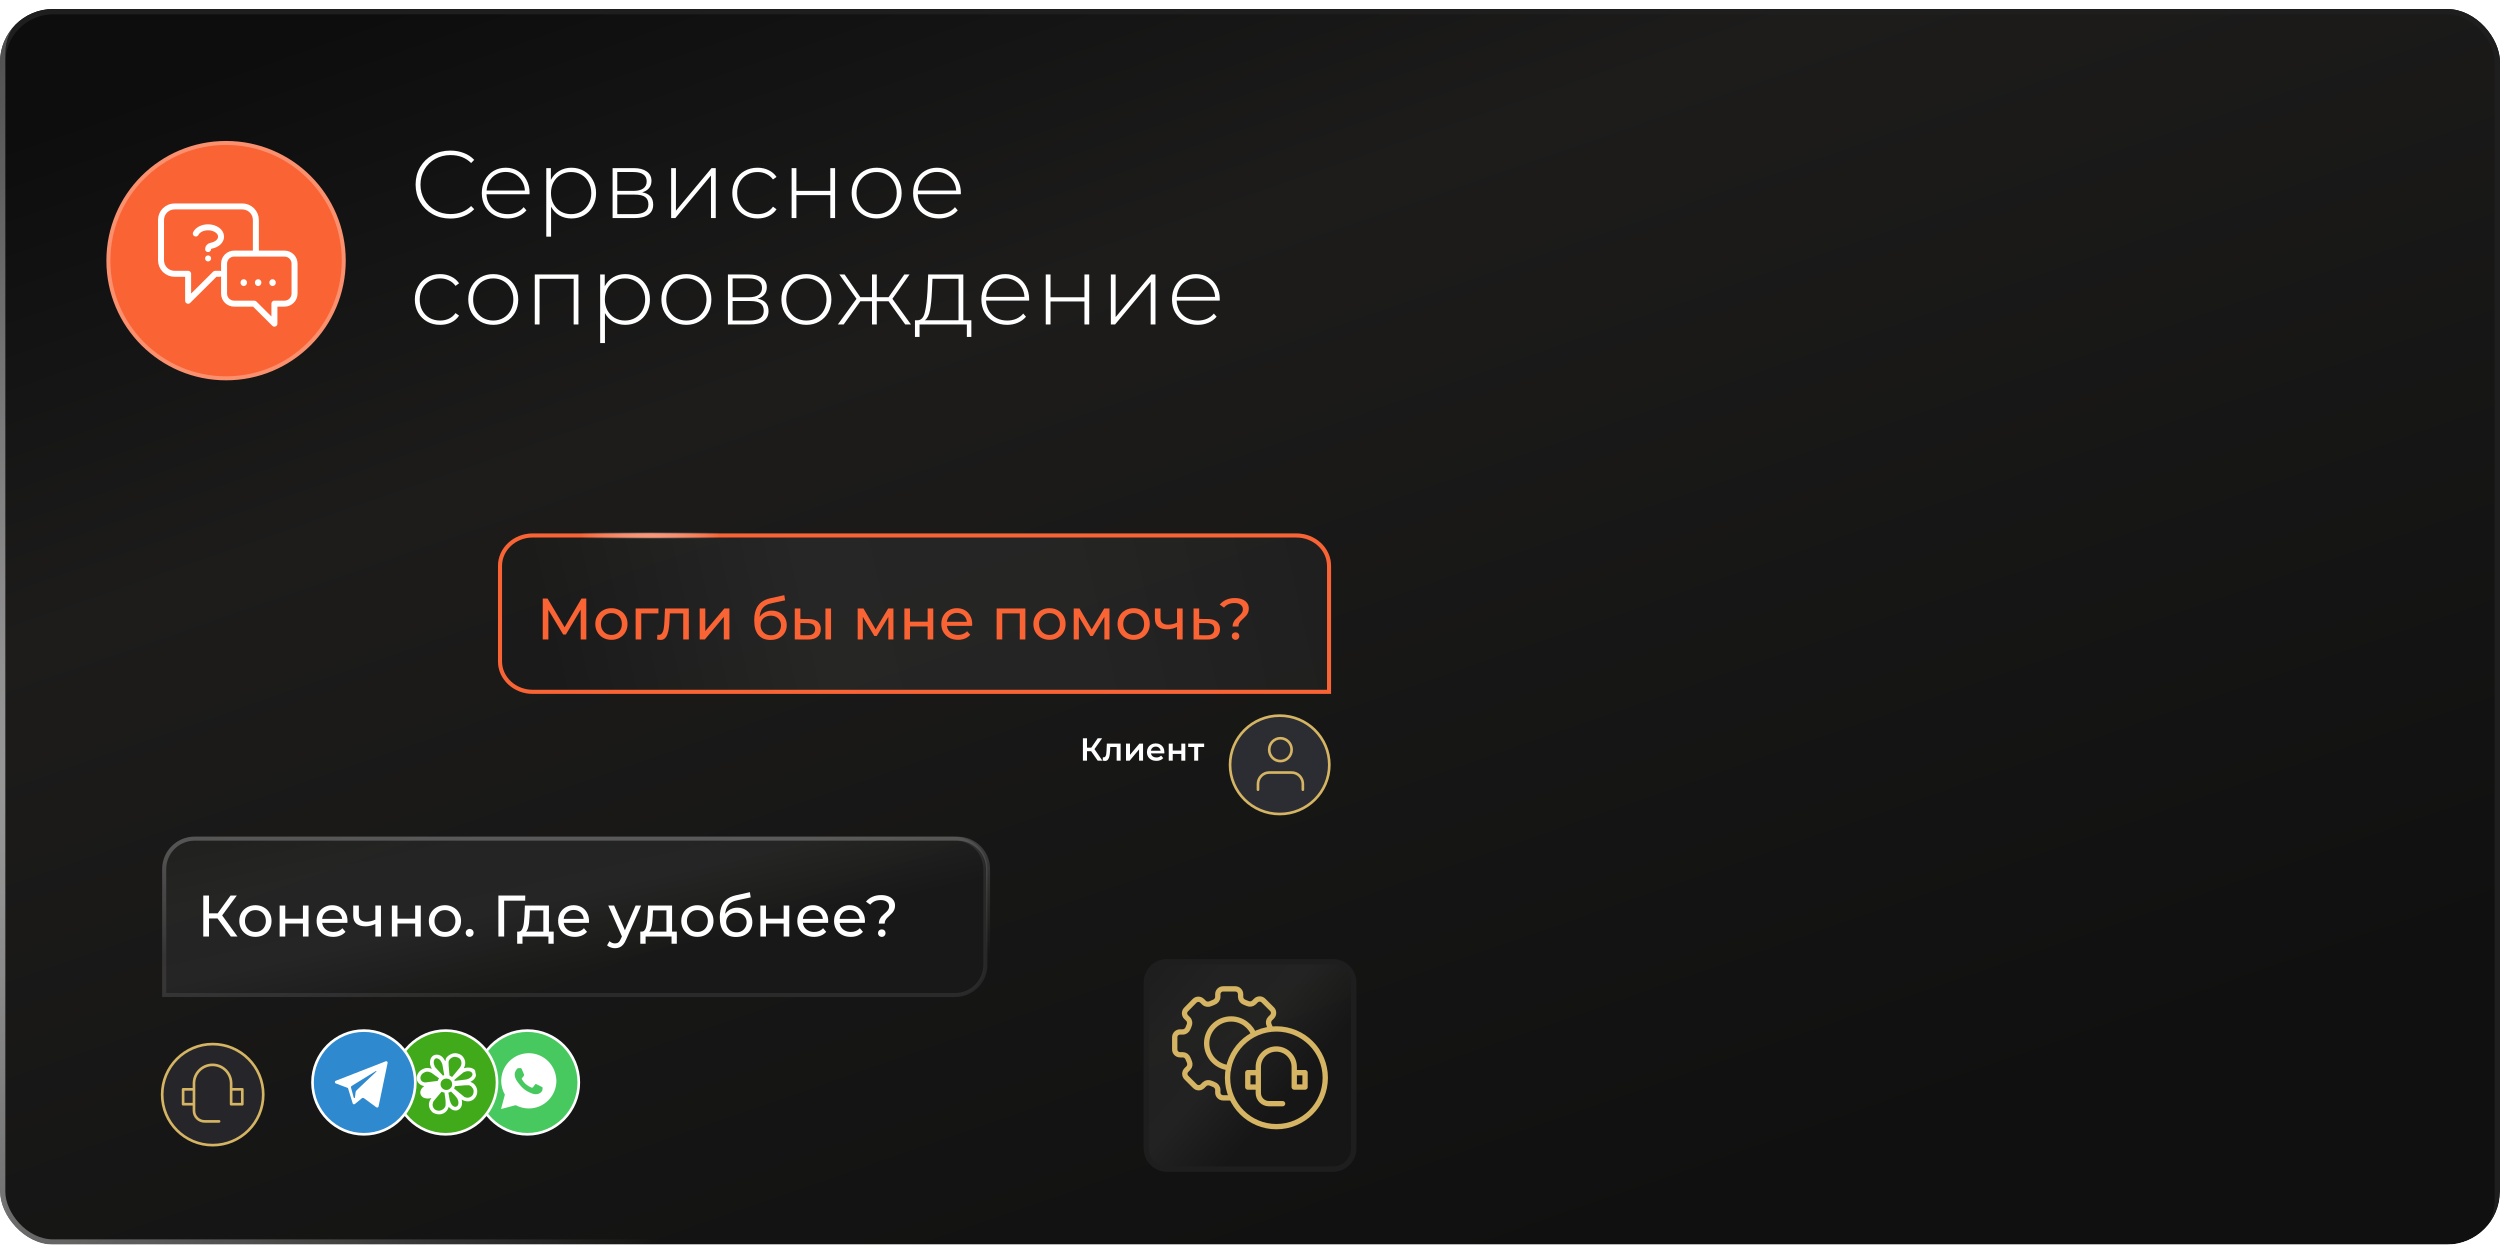 <svg width="940" height="468" viewBox="0 0 940 468" fill="none" xmlns="http://www.w3.org/2000/svg">
<g filter="url(#filter0_d_192_7292)">
<g clip-path="url(#clip0_192_7292)">
<g filter="url(#filter1_d_192_7292)">
<rect y="-1" width="940" height="468" rx="20" fill="url(#paint0_linear_192_7292)"/>
<rect x="1" width="938" height="466" rx="19" stroke="#1E1E1E" stroke-width="2"/>
</g>
<rect x="1" y="1" width="938" height="466" rx="19" stroke="url(#paint1_radial_192_7292)" stroke-opacity="0.6" stroke-width="2"/>
<path d="M169.336 82.18C166.864 82.18 164.632 81.628 162.64 80.524C160.672 79.42 159.112 77.896 157.96 75.952C156.832 74.008 156.268 71.824 156.268 69.4C156.268 66.976 156.832 64.792 157.96 62.848C159.112 60.904 160.672 59.38 162.64 58.276C164.632 57.172 166.864 56.62 169.336 56.62C171.16 56.62 172.84 56.92 174.376 57.52C175.912 58.096 177.22 58.96 178.3 60.112L177.148 61.3C175.132 59.308 172.552 58.312 169.408 58.312C167.296 58.312 165.376 58.792 163.648 59.752C161.92 60.712 160.564 62.044 159.58 63.748C158.596 65.428 158.104 67.312 158.104 69.4C158.104 71.488 158.596 73.384 159.58 75.088C160.564 76.768 161.92 78.088 163.648 79.048C165.376 80.008 167.296 80.488 169.408 80.488C172.528 80.488 175.108 79.48 177.148 77.464L178.3 78.652C177.22 79.804 175.9 80.68 174.34 81.28C172.804 81.88 171.136 82.18 169.336 82.18ZM199.088 73.036H182.924C182.972 74.5 183.344 75.808 184.04 76.96C184.736 78.088 185.672 78.964 186.848 79.588C188.048 80.212 189.392 80.524 190.88 80.524C192.104 80.524 193.232 80.308 194.264 79.876C195.32 79.42 196.196 78.76 196.892 77.896L197.936 79.084C197.12 80.068 196.088 80.824 194.84 81.352C193.616 81.88 192.284 82.144 190.844 82.144C188.972 82.144 187.304 81.736 185.84 80.92C184.376 80.104 183.224 78.976 182.384 77.536C181.568 76.096 181.16 74.452 181.16 72.604C181.16 70.78 181.544 69.148 182.312 67.708C183.104 66.244 184.184 65.104 185.552 64.288C186.92 63.472 188.456 63.064 190.16 63.064C191.864 63.064 193.388 63.472 194.732 64.288C196.1 65.08 197.168 66.196 197.936 67.636C198.728 69.076 199.124 70.708 199.124 72.532L199.088 73.036ZM190.16 64.648C188.84 64.648 187.652 64.948 186.596 65.548C185.54 66.124 184.688 66.952 184.04 68.032C183.416 69.088 183.056 70.288 182.96 71.632H197.36C197.288 70.288 196.928 69.088 196.28 68.032C195.632 66.976 194.78 66.148 193.724 65.548C192.668 64.948 191.48 64.648 190.16 64.648ZM214.834 63.064C216.586 63.064 218.17 63.472 219.586 64.288C221.002 65.104 222.106 66.232 222.898 67.672C223.714 69.112 224.122 70.756 224.122 72.604C224.122 74.452 223.714 76.108 222.898 77.572C222.106 79.012 221.002 80.14 219.586 80.956C218.17 81.748 216.586 82.144 214.834 82.144C213.178 82.144 211.678 81.76 210.334 80.992C208.99 80.2 207.946 79.108 207.202 77.716V88.984H205.402V63.208H207.13V67.636C207.874 66.196 208.918 65.08 210.262 64.288C211.63 63.472 213.154 63.064 214.834 63.064ZM214.726 80.524C216.166 80.524 217.462 80.188 218.614 79.516C219.766 78.844 220.666 77.908 221.314 76.708C221.986 75.508 222.322 74.14 222.322 72.604C222.322 71.068 221.986 69.7 221.314 68.5C220.666 67.3 219.766 66.364 218.614 65.692C217.462 65.02 216.166 64.684 214.726 64.684C213.286 64.684 211.99 65.02 210.838 65.692C209.71 66.364 208.81 67.3 208.138 68.5C207.49 69.7 207.166 71.068 207.166 72.604C207.166 74.14 207.49 75.508 208.138 76.708C208.81 77.908 209.71 78.844 210.838 79.516C211.99 80.188 213.286 80.524 214.726 80.524ZM241.459 72.316C244.219 72.796 245.599 74.344 245.599 76.96C245.599 78.592 244.999 79.84 243.799 80.704C242.623 81.568 240.847 82 238.471 82H230.335V63.208H238.255C240.343 63.208 241.975 63.628 243.151 64.468C244.351 65.284 244.951 66.46 244.951 67.996C244.951 69.1 244.639 70.024 244.015 70.768C243.415 71.488 242.563 72.004 241.459 72.316ZM232.099 71.776H238.147C239.755 71.776 240.991 71.476 241.855 70.876C242.719 70.252 243.151 69.364 243.151 68.212C243.151 67.036 242.719 66.16 241.855 65.584C241.015 64.984 239.779 64.684 238.147 64.684H232.099V71.776ZM238.435 80.524C242.011 80.524 243.799 79.312 243.799 76.888C243.799 75.616 243.391 74.68 242.575 74.08C241.759 73.48 240.475 73.18 238.723 73.18H232.099V80.524H238.435ZM252.351 63.208H254.151V79.228L267.543 63.208H269.127V82H267.327V65.98L253.935 82H252.351V63.208ZM284.847 82.144C283.023 82.144 281.391 81.736 279.951 80.92C278.511 80.104 277.383 78.976 276.567 77.536C275.751 76.072 275.343 74.428 275.343 72.604C275.343 70.756 275.751 69.112 276.567 67.672C277.383 66.208 278.511 65.08 279.951 64.288C281.391 63.472 283.023 63.064 284.847 63.064C286.359 63.064 287.727 63.364 288.951 63.964C290.199 64.54 291.207 65.392 291.975 66.52L290.643 67.492C289.971 66.556 289.131 65.86 288.123 65.404C287.139 64.924 286.047 64.684 284.847 64.684C283.383 64.684 282.063 65.02 280.887 65.692C279.735 66.34 278.823 67.264 278.151 68.464C277.503 69.664 277.179 71.044 277.179 72.604C277.179 74.164 277.503 75.544 278.151 76.744C278.823 77.944 279.735 78.88 280.887 79.552C282.063 80.2 283.383 80.524 284.847 80.524C286.047 80.524 287.139 80.296 288.123 79.84C289.131 79.36 289.971 78.652 290.643 77.716L291.975 78.688C291.207 79.816 290.199 80.68 288.951 81.28C287.727 81.856 286.359 82.144 284.847 82.144ZM297.65 63.208H299.45V71.776H312.194V63.208H313.994V82H312.194V73.36H299.45V82H297.65V63.208ZM329.615 82.144C327.839 82.144 326.231 81.736 324.791 80.92C323.375 80.104 322.259 78.976 321.443 77.536C320.627 76.072 320.219 74.428 320.219 72.604C320.219 70.78 320.627 69.148 321.443 67.708C322.259 66.244 323.375 65.104 324.791 64.288C326.231 63.472 327.839 63.064 329.615 63.064C331.391 63.064 332.987 63.472 334.403 64.288C335.843 65.104 336.971 66.244 337.787 67.708C338.603 69.148 339.011 70.78 339.011 72.604C339.011 74.428 338.603 76.072 337.787 77.536C336.971 78.976 335.843 80.104 334.403 80.92C332.987 81.736 331.391 82.144 329.615 82.144ZM329.615 80.524C331.055 80.524 332.339 80.188 333.467 79.516C334.619 78.844 335.519 77.908 336.167 76.708C336.839 75.508 337.175 74.14 337.175 72.604C337.175 71.068 336.839 69.7 336.167 68.5C335.519 67.3 334.619 66.364 333.467 65.692C332.339 65.02 331.055 64.684 329.615 64.684C328.175 64.684 326.879 65.02 325.727 65.692C324.599 66.364 323.699 67.3 323.027 68.5C322.379 69.7 322.055 71.068 322.055 72.604C322.055 74.14 322.379 75.508 323.027 76.708C323.699 77.908 324.599 78.844 325.727 79.516C326.879 80.188 328.175 80.524 329.615 80.524ZM361.253 73.036H345.089C345.137 74.5 345.509 75.808 346.205 76.96C346.901 78.088 347.837 78.964 349.013 79.588C350.213 80.212 351.557 80.524 353.045 80.524C354.269 80.524 355.397 80.308 356.429 79.876C357.485 79.42 358.361 78.76 359.057 77.896L360.101 79.084C359.285 80.068 358.253 80.824 357.005 81.352C355.781 81.88 354.449 82.144 353.009 82.144C351.137 82.144 349.469 81.736 348.005 80.92C346.541 80.104 345.389 78.976 344.549 77.536C343.733 76.096 343.325 74.452 343.325 72.604C343.325 70.78 343.709 69.148 344.477 67.708C345.269 66.244 346.349 65.104 347.717 64.288C349.085 63.472 350.621 63.064 352.325 63.064C354.029 63.064 355.553 63.472 356.897 64.288C358.265 65.08 359.333 66.196 360.101 67.636C360.893 69.076 361.289 70.708 361.289 72.532L361.253 73.036ZM352.325 64.648C351.005 64.648 349.817 64.948 348.761 65.548C347.705 66.124 346.853 66.952 346.205 68.032C345.581 69.088 345.221 70.288 345.125 71.632H359.525C359.453 70.288 359.093 69.088 358.445 68.032C357.797 66.976 356.945 66.148 355.889 65.548C354.833 64.948 353.645 64.648 352.325 64.648ZM165.484 122.144C163.66 122.144 162.028 121.736 160.588 120.92C159.148 120.104 158.02 118.976 157.204 117.536C156.388 116.072 155.98 114.428 155.98 112.604C155.98 110.756 156.388 109.112 157.204 107.672C158.02 106.208 159.148 105.08 160.588 104.288C162.028 103.472 163.66 103.064 165.484 103.064C166.996 103.064 168.364 103.364 169.588 103.964C170.836 104.54 171.844 105.392 172.612 106.52L171.28 107.492C170.608 106.556 169.768 105.86 168.76 105.404C167.776 104.924 166.684 104.684 165.484 104.684C164.02 104.684 162.7 105.02 161.524 105.692C160.372 106.34 159.46 107.264 158.788 108.464C158.14 109.664 157.816 111.044 157.816 112.604C157.816 114.164 158.14 115.544 158.788 116.744C159.46 117.944 160.372 118.88 161.524 119.552C162.7 120.2 164.02 120.524 165.484 120.524C166.684 120.524 167.776 120.296 168.76 119.84C169.768 119.36 170.608 118.652 171.28 117.716L172.612 118.688C171.844 119.816 170.836 120.68 169.588 121.28C168.364 121.856 166.996 122.144 165.484 122.144ZM185.459 122.144C183.683 122.144 182.075 121.736 180.635 120.92C179.219 120.104 178.103 118.976 177.287 117.536C176.471 116.072 176.063 114.428 176.063 112.604C176.063 110.78 176.471 109.148 177.287 107.708C178.103 106.244 179.219 105.104 180.635 104.288C182.075 103.472 183.683 103.064 185.459 103.064C187.235 103.064 188.831 103.472 190.247 104.288C191.687 105.104 192.815 106.244 193.631 107.708C194.447 109.148 194.855 110.78 194.855 112.604C194.855 114.428 194.447 116.072 193.631 117.536C192.815 118.976 191.687 120.104 190.247 120.92C188.831 121.736 187.235 122.144 185.459 122.144ZM185.459 120.524C186.899 120.524 188.183 120.188 189.311 119.516C190.463 118.844 191.363 117.908 192.011 116.708C192.683 115.508 193.019 114.14 193.019 112.604C193.019 111.068 192.683 109.7 192.011 108.5C191.363 107.3 190.463 106.364 189.311 105.692C188.183 105.02 186.899 104.684 185.459 104.684C184.019 104.684 182.723 105.02 181.571 105.692C180.443 106.364 179.543 107.3 178.871 108.5C178.223 109.7 177.899 111.068 177.899 112.604C177.899 114.14 178.223 115.508 178.871 116.708C179.543 117.908 180.443 118.844 181.571 119.516C182.723 120.188 184.019 120.524 185.459 120.524ZM217.493 103.208V122H215.693V104.828H202.877V122H201.077V103.208H217.493ZM235.092 103.064C236.844 103.064 238.428 103.472 239.844 104.288C241.26 105.104 242.364 106.232 243.156 107.672C243.972 109.112 244.38 110.756 244.38 112.604C244.38 114.452 243.972 116.108 243.156 117.572C242.364 119.012 241.26 120.14 239.844 120.956C238.428 121.748 236.844 122.144 235.092 122.144C233.436 122.144 231.936 121.76 230.592 120.992C229.248 120.2 228.204 119.108 227.46 117.716V128.984H225.66V103.208H227.388V107.636C228.132 106.196 229.176 105.08 230.52 104.288C231.888 103.472 233.412 103.064 235.092 103.064ZM234.984 120.524C236.424 120.524 237.72 120.188 238.872 119.516C240.024 118.844 240.924 117.908 241.572 116.708C242.244 115.508 242.58 114.14 242.58 112.604C242.58 111.068 242.244 109.7 241.572 108.5C240.924 107.3 240.024 106.364 238.872 105.692C237.72 105.02 236.424 104.684 234.984 104.684C233.544 104.684 232.248 105.02 231.096 105.692C229.968 106.364 229.068 107.3 228.396 108.5C227.748 109.7 227.424 111.068 227.424 112.604C227.424 114.14 227.748 115.508 228.396 116.708C229.068 117.908 229.968 118.844 231.096 119.516C232.248 120.188 233.544 120.524 234.984 120.524ZM258.082 122.144C256.306 122.144 254.698 121.736 253.258 120.92C251.842 120.104 250.726 118.976 249.91 117.536C249.094 116.072 248.686 114.428 248.686 112.604C248.686 110.78 249.094 109.148 249.91 107.708C250.726 106.244 251.842 105.104 253.258 104.288C254.698 103.472 256.306 103.064 258.082 103.064C259.858 103.064 261.454 103.472 262.87 104.288C264.31 105.104 265.438 106.244 266.254 107.708C267.07 109.148 267.478 110.78 267.478 112.604C267.478 114.428 267.07 116.072 266.254 117.536C265.438 118.976 264.31 120.104 262.87 120.92C261.454 121.736 259.858 122.144 258.082 122.144ZM258.082 120.524C259.522 120.524 260.806 120.188 261.934 119.516C263.086 118.844 263.986 117.908 264.634 116.708C265.306 115.508 265.642 114.14 265.642 112.604C265.642 111.068 265.306 109.7 264.634 108.5C263.986 107.3 263.086 106.364 261.934 105.692C260.806 105.02 259.522 104.684 258.082 104.684C256.642 104.684 255.346 105.02 254.194 105.692C253.066 106.364 252.166 107.3 251.494 108.5C250.846 109.7 250.522 111.068 250.522 112.604C250.522 114.14 250.846 115.508 251.494 116.708C252.166 117.908 253.066 118.844 254.194 119.516C255.346 120.188 256.642 120.524 258.082 120.524ZM284.824 112.316C287.584 112.796 288.964 114.344 288.964 116.96C288.964 118.592 288.364 119.84 287.164 120.704C285.988 121.568 284.212 122 281.836 122H273.7V103.208H281.62C283.708 103.208 285.34 103.628 286.516 104.468C287.716 105.284 288.316 106.46 288.316 107.996C288.316 109.1 288.004 110.024 287.38 110.768C286.78 111.488 285.928 112.004 284.824 112.316ZM275.464 111.776H281.512C283.12 111.776 284.356 111.476 285.22 110.876C286.084 110.252 286.516 109.364 286.516 108.212C286.516 107.036 286.084 106.16 285.22 105.584C284.38 104.984 283.144 104.684 281.512 104.684H275.464V111.776ZM281.8 120.524C285.376 120.524 287.164 119.312 287.164 116.888C287.164 115.616 286.756 114.68 285.94 114.08C285.124 113.48 283.84 113.18 282.088 113.18H275.464V120.524H281.8ZM303.204 122.144C301.428 122.144 299.82 121.736 298.38 120.92C296.964 120.104 295.848 118.976 295.032 117.536C294.216 116.072 293.808 114.428 293.808 112.604C293.808 110.78 294.216 109.148 295.032 107.708C295.848 106.244 296.964 105.104 298.38 104.288C299.82 103.472 301.428 103.064 303.204 103.064C304.98 103.064 306.576 103.472 307.992 104.288C309.432 105.104 310.56 106.244 311.376 107.708C312.192 109.148 312.6 110.78 312.6 112.604C312.6 114.428 312.192 116.072 311.376 117.536C310.56 118.976 309.432 120.104 307.992 120.92C306.576 121.736 304.98 122.144 303.204 122.144ZM303.204 120.524C304.644 120.524 305.928 120.188 307.056 119.516C308.208 118.844 309.108 117.908 309.756 116.708C310.428 115.508 310.764 114.14 310.764 112.604C310.764 111.068 310.428 109.7 309.756 108.5C309.108 107.3 308.208 106.364 307.056 105.692C305.928 105.02 304.644 104.684 303.204 104.684C301.764 104.684 300.468 105.02 299.316 105.692C298.188 106.364 297.288 107.3 296.616 108.5C295.968 109.7 295.644 111.068 295.644 112.604C295.644 114.14 295.968 115.508 296.616 116.708C297.288 117.908 298.188 118.844 299.316 119.516C300.468 120.188 301.764 120.524 303.204 120.524ZM334.102 113.288H329.674V122H327.874V113.288H323.482L317.218 122H315.022L322.042 112.352L315.598 103.208H317.578L323.482 111.74H327.874V103.208H329.674V111.74H334.102L340.006 103.208H341.986L335.542 112.352L342.526 122H340.366L334.102 113.288ZM365.229 120.416V126.68H363.537V122H345.753V126.68H344.025V120.416H345.141C346.413 120.344 347.277 119.36 347.733 117.464C348.213 115.544 348.549 112.856 348.741 109.4L348.993 103.208H362.205V120.416H365.229ZM350.397 109.508C350.277 112.364 350.037 114.74 349.677 116.636C349.317 118.532 348.669 119.792 347.733 120.416H360.405V104.828H350.613L350.397 109.508ZM386.925 113.036H370.761C370.809 114.5 371.181 115.808 371.877 116.96C372.573 118.088 373.509 118.964 374.685 119.588C375.885 120.212 377.229 120.524 378.717 120.524C379.941 120.524 381.069 120.308 382.101 119.876C383.157 119.42 384.033 118.76 384.729 117.896L385.773 119.084C384.957 120.068 383.925 120.824 382.677 121.352C381.453 121.88 380.121 122.144 378.681 122.144C376.809 122.144 375.141 121.736 373.677 120.92C372.213 120.104 371.061 118.976 370.221 117.536C369.405 116.096 368.997 114.452 368.997 112.604C368.997 110.78 369.381 109.148 370.149 107.708C370.941 106.244 372.021 105.104 373.389 104.288C374.757 103.472 376.293 103.064 377.997 103.064C379.701 103.064 381.225 103.472 382.569 104.288C383.937 105.08 385.005 106.196 385.773 107.636C386.565 109.076 386.961 110.708 386.961 112.532L386.925 113.036ZM377.997 104.648C376.677 104.648 375.489 104.948 374.433 105.548C373.377 106.124 372.525 106.952 371.877 108.032C371.253 109.088 370.893 110.288 370.797 111.632H385.197C385.125 110.288 384.765 109.088 384.117 108.032C383.469 106.976 382.617 106.148 381.561 105.548C380.505 104.948 379.317 104.648 377.997 104.648ZM393.203 103.208H395.003V111.776H407.747V103.208H409.547V122H407.747V113.36H395.003V122H393.203V103.208ZM417.68 103.208H419.48V119.228L432.872 103.208H434.456V122H432.656V105.98L419.264 122H417.68V103.208ZM458.599 113.036H442.435C442.483 114.5 442.855 115.808 443.551 116.96C444.247 118.088 445.183 118.964 446.359 119.588C447.559 120.212 448.903 120.524 450.391 120.524C451.615 120.524 452.743 120.308 453.775 119.876C454.831 119.42 455.707 118.76 456.403 117.896L457.447 119.084C456.631 120.068 455.599 120.824 454.351 121.352C453.127 121.88 451.795 122.144 450.355 122.144C448.483 122.144 446.815 121.736 445.351 120.92C443.887 120.104 442.735 118.976 441.895 117.536C441.079 116.096 440.671 114.452 440.671 112.604C440.671 110.78 441.055 109.148 441.823 107.708C442.615 106.244 443.695 105.104 445.063 104.288C446.431 103.472 447.967 103.064 449.671 103.064C451.375 103.064 452.899 103.472 454.243 104.288C455.611 105.08 456.679 106.196 457.447 107.636C458.239 109.076 458.635 110.708 458.635 112.532L458.599 113.036ZM449.671 104.648C448.351 104.648 447.163 104.948 446.107 105.548C445.051 106.124 444.199 106.952 443.551 108.032C442.927 109.088 442.567 110.288 442.471 111.632H456.871C456.799 110.288 456.439 109.088 455.791 108.032C455.143 106.976 454.291 106.148 453.235 105.548C452.179 104.948 450.991 104.648 449.671 104.648Z" fill="white"/>
<g filter="url(#filter2_d_192_7292)">
<circle cx="85" cy="95" r="44.25" fill="#FA6334" stroke="#FB906F" stroke-width="1.5"/>
<path d="M95.608 111.171L102.07 117.596L103.179 118.699V111.171H106.964C107.968 111.171 108.931 110.775 109.641 110.069C110.351 109.363 110.75 108.406 110.75 107.407V96.115C110.75 95.117 110.351 94.16 109.641 93.454C108.931 92.748 107.968 92.352 106.964 92.352H88.037C87.032 92.352 86.07 92.748 85.36 93.454C84.65 94.16 84.251 95.117 84.251 96.115V107.407C84.251 108.406 84.65 109.363 85.36 110.069C86.07 110.775 87.032 111.171 88.037 111.171H95.608Z" stroke="white" stroke-width="2.25" stroke-linecap="round" stroke-linejoin="round"/>
<ellipse cx="91.649" cy="103.262" rx="1.204" ry="1.274" fill="white"/>
<ellipse cx="97.063" cy="103.262" rx="1.204" ry="1.274" fill="white"/>
<ellipse cx="102.485" cy="103.262" rx="1.204" ry="1.274" fill="white"/>
<path d="M82.591 99.949H80.921L72.225 108.595L70.732 110.08V99.949H65.638C64.286 99.949 62.991 99.415 62.035 98.465C61.08 97.515 60.543 96.227 60.543 94.883V79.687C60.543 78.343 61.08 77.055 62.035 76.105C62.991 75.155 64.286 74.621 65.638 74.621H91.111C92.462 74.621 93.758 75.155 94.713 76.105C95.669 77.055 96.205 78.343 96.205 79.687V91.881" stroke="white" stroke-width="2.25" stroke-linecap="round" stroke-linejoin="round"/>
<path d="M73.625 84.805C74.296 83.442 76.105 82.465 78.234 82.465C80.934 82.465 83.121 84.036 83.121 85.975C83.121 87.613 81.559 88.988 79.448 89.376C78.786 89.498 78.234 90.008 78.234 90.655M78.234 94.165H78.246" stroke="white" stroke-width="2.25" stroke-linecap="round" stroke-linejoin="round"/>
</g>
<g filter="url(#filter3_d_192_7292)">
<path d="M500.477 208.197C500.477 201.459 494.618 196 487.39 196H201.083C193.855 196 187.999 201.459 187.999 208.197V244.117C187.999 250.855 193.855 256.318 201.083 256.318H500.477V208.197Z" fill="url(#paint2_linear_192_7292)" fill-opacity="0.45"/>
<path d="M499.719 208.197C499.719 201.88 494.21 196.76 487.415 196.76H200.305C193.51 196.76 188.002 201.88 188.002 208.197V244.117C188.002 250.433 193.51 255.554 200.305 255.554H499.719V208.197Z" stroke="white" stroke-opacity="0.08" stroke-width="1.525"/>
<path d="M499.719 208.197C499.719 201.88 494.21 196.76 487.415 196.76H200.305C193.51 196.76 188.002 201.88 188.002 208.197V244.117C188.002 250.433 193.51 255.554 200.305 255.554H499.719V208.197Z" stroke="#FA6334" stroke-width="1.525"/>
<path d="M499.719 208.197C499.719 201.88 494.21 196.76 487.415 196.76H200.305C193.51 196.76 188.002 201.88 188.002 208.197V244.117C188.002 250.433 193.51 255.554 200.305 255.554H499.719V208.197Z" stroke="url(#paint3_radial_192_7292)" stroke-opacity="0.6" stroke-width="2.113"/>
<g filter="url(#filter4_d_192_7292)">
<path d="M204.074 233.656V218.256H205.878L212.786 229.894H211.818L218.638 218.256H220.442L220.464 233.656H218.352L218.33 221.578H218.836L212.764 231.786H211.752L205.636 221.578H206.186V233.656H204.074ZM229.899 233.788C228.726 233.788 227.685 233.532 226.775 233.018C225.866 232.505 225.147 231.801 224.619 230.906C224.091 229.997 223.827 228.97 223.827 227.826C223.827 226.668 224.091 225.641 224.619 224.746C225.147 223.852 225.866 223.155 226.775 222.656C227.685 222.143 228.726 221.886 229.899 221.886C231.058 221.886 232.092 222.143 233.001 222.656C233.925 223.155 234.644 223.852 235.157 224.746C235.685 225.626 235.949 226.653 235.949 227.826C235.949 228.985 235.685 230.012 235.157 230.906C234.644 231.801 233.925 232.505 233.001 233.018C232.092 233.532 231.058 233.788 229.899 233.788ZM229.899 231.94C230.647 231.94 231.315 231.772 231.901 231.434C232.503 231.097 232.972 230.62 233.309 230.004C233.647 229.374 233.815 228.648 233.815 227.826C233.815 226.99 233.647 226.272 233.309 225.67C232.972 225.054 232.503 224.578 231.901 224.24C231.315 223.903 230.647 223.734 229.899 223.734C229.151 223.734 228.484 223.903 227.897 224.24C227.311 224.578 226.841 225.054 226.489 225.67C226.137 226.272 225.961 226.99 225.961 227.826C225.961 228.648 226.137 229.374 226.489 230.004C226.841 230.62 227.311 231.097 227.897 231.434C228.484 231.772 229.151 231.94 229.899 231.94ZM238.999 233.656V221.996H247.579V223.844H240.605L241.111 223.36V233.656H238.999ZM247.053 233.634L247.185 231.852C247.288 231.867 247.383 231.882 247.471 231.896C247.559 231.911 247.64 231.918 247.713 231.918C248.183 231.918 248.549 231.757 248.813 231.434C249.092 231.112 249.297 230.686 249.429 230.158C249.561 229.616 249.657 229.007 249.715 228.332C249.774 227.658 249.818 226.983 249.847 226.308L250.045 221.996H258.999V233.656H256.887V223.228L257.393 223.844H251.409L251.893 223.206L251.739 226.44C251.695 227.467 251.615 228.428 251.497 229.322C251.38 230.217 251.197 231.002 250.947 231.676C250.713 232.351 250.383 232.879 249.957 233.26C249.547 233.642 249.011 233.832 248.351 233.832C248.161 233.832 247.955 233.81 247.735 233.766C247.53 233.737 247.303 233.693 247.053 233.634ZM263.083 233.656V221.996H265.195V230.488L272.345 221.996H274.259V233.656H272.147V225.164L265.019 233.656H263.083ZM289.657 233.832C288.689 233.832 287.831 233.678 287.083 233.37C286.349 233.062 285.719 232.608 285.191 232.006C284.663 231.39 284.259 230.62 283.981 229.696C283.717 228.758 283.585 227.658 283.585 226.396C283.585 225.399 283.673 224.504 283.849 223.712C284.025 222.92 284.274 222.216 284.597 221.6C284.934 220.984 285.345 220.449 285.829 219.994C286.327 219.54 286.885 219.166 287.501 218.872C288.131 218.564 288.821 218.33 289.569 218.168L294.893 216.98L295.201 218.938L290.295 219.994C290.001 220.053 289.649 220.141 289.239 220.258C288.828 220.376 288.41 220.559 287.985 220.808C287.559 221.043 287.163 221.373 286.797 221.798C286.43 222.224 286.137 222.781 285.917 223.47C285.697 224.145 285.587 224.981 285.587 225.978C285.587 226.257 285.594 226.47 285.609 226.616C285.623 226.763 285.638 226.91 285.653 227.056C285.682 227.203 285.704 227.423 285.719 227.716L284.839 226.814C285.073 226.008 285.447 225.304 285.961 224.702C286.474 224.101 287.09 223.639 287.809 223.316C288.542 222.979 289.341 222.81 290.207 222.81C291.292 222.81 292.253 223.045 293.089 223.514C293.939 223.984 294.607 224.629 295.091 225.45C295.575 226.272 295.817 227.21 295.817 228.266C295.817 229.337 295.56 230.298 295.047 231.148C294.548 231.984 293.837 232.644 292.913 233.128C291.989 233.598 290.903 233.832 289.657 233.832ZM289.855 232.072C290.603 232.072 291.263 231.911 291.835 231.588C292.407 231.251 292.854 230.804 293.177 230.246C293.499 229.674 293.661 229.036 293.661 228.332C293.661 227.628 293.499 227.005 293.177 226.462C292.854 225.92 292.407 225.494 291.835 225.186C291.263 224.864 290.588 224.702 289.811 224.702C289.077 224.702 288.417 224.856 287.831 225.164C287.244 225.458 286.789 225.876 286.467 226.418C286.144 226.946 285.983 227.562 285.983 228.266C285.983 228.97 286.144 229.616 286.467 230.202C286.804 230.774 287.259 231.229 287.831 231.566C288.417 231.904 289.092 232.072 289.855 232.072ZM310.361 233.656V221.996H312.473V233.656H310.361ZM304.091 225.956C305.572 225.971 306.694 226.308 307.457 226.968C308.234 227.628 308.623 228.56 308.623 229.762C308.623 231.024 308.198 231.999 307.347 232.688C306.511 233.363 305.308 233.693 303.739 233.678L298.833 233.656V221.996H300.945V225.934L304.091 225.956ZM303.585 232.072C304.524 232.087 305.242 231.896 305.741 231.5C306.24 231.104 306.489 230.518 306.489 229.74C306.489 228.978 306.24 228.42 305.741 228.068C305.257 227.716 304.538 227.533 303.585 227.518L300.945 227.474V232.05L303.585 232.072ZM322.487 233.656V221.996H324.665L329.681 230.62H328.801L333.949 221.996H335.929V233.656H334.015V224.372L334.367 224.57L329.659 232.336H328.735L324.005 224.416L324.423 224.328V233.656H322.487ZM340.04 233.656V221.996H342.152V226.946H348.796V221.996H350.908V233.656H348.796V228.772H342.152V233.656H340.04ZM360.207 233.788C358.96 233.788 357.86 233.532 356.907 233.018C355.968 232.505 355.235 231.801 354.707 230.906C354.193 230.012 353.937 228.985 353.937 227.826C353.937 226.668 354.186 225.641 354.685 224.746C355.198 223.852 355.895 223.155 356.775 222.656C357.669 222.143 358.674 221.886 359.789 221.886C360.918 221.886 361.915 222.136 362.781 222.634C363.646 223.133 364.321 223.837 364.805 224.746C365.303 225.641 365.553 226.69 365.553 227.892C365.553 227.98 365.545 228.083 365.531 228.2C365.531 228.318 365.523 228.428 365.509 228.53H355.587V227.012H364.409L363.551 227.54C363.565 226.792 363.411 226.125 363.089 225.538C362.766 224.952 362.319 224.497 361.747 224.174C361.189 223.837 360.537 223.668 359.789 223.668C359.055 223.668 358.403 223.837 357.831 224.174C357.259 224.497 356.811 224.959 356.489 225.56C356.166 226.147 356.005 226.822 356.005 227.584V227.936C356.005 228.714 356.181 229.41 356.533 230.026C356.899 230.628 357.405 231.097 358.051 231.434C358.696 231.772 359.437 231.94 360.273 231.94C360.962 231.94 361.585 231.823 362.143 231.588C362.715 231.354 363.213 231.002 363.639 230.532L364.805 231.896C364.277 232.512 363.617 232.982 362.825 233.304C362.047 233.627 361.175 233.788 360.207 233.788ZM374.737 233.656V221.996H385.539V233.656H383.427V223.316L383.933 223.844H376.343L376.849 223.316V233.656H374.737ZM394.62 233.788C393.447 233.788 392.405 233.532 391.496 233.018C390.587 232.505 389.868 231.801 389.34 230.906C388.812 229.997 388.548 228.97 388.548 227.826C388.548 226.668 388.812 225.641 389.34 224.746C389.868 223.852 390.587 223.155 391.496 222.656C392.405 222.143 393.447 221.886 394.62 221.886C395.779 221.886 396.813 222.143 397.722 222.656C398.646 223.155 399.365 223.852 399.878 224.746C400.406 225.626 400.67 226.653 400.67 227.826C400.67 228.985 400.406 230.012 399.878 230.906C399.365 231.801 398.646 232.505 397.722 233.018C396.813 233.532 395.779 233.788 394.62 233.788ZM394.62 231.94C395.368 231.94 396.035 231.772 396.622 231.434C397.223 231.097 397.693 230.62 398.03 230.004C398.367 229.374 398.536 228.648 398.536 227.826C398.536 226.99 398.367 226.272 398.03 225.67C397.693 225.054 397.223 224.578 396.622 224.24C396.035 223.903 395.368 223.734 394.62 223.734C393.872 223.734 393.205 223.903 392.618 224.24C392.031 224.578 391.562 225.054 391.21 225.67C390.858 226.272 390.682 226.99 390.682 227.826C390.682 228.648 390.858 229.374 391.21 230.004C391.562 230.62 392.031 231.097 392.618 231.434C393.205 231.772 393.872 231.94 394.62 231.94ZM403.72 233.656V221.996H405.898L410.914 230.62H410.034L415.182 221.996H417.162V233.656H415.248V224.372L415.6 224.57L410.892 232.336H409.968L405.238 224.416L405.656 224.328V233.656H403.72ZM426.267 233.788C425.093 233.788 424.052 233.532 423.143 233.018C422.233 232.505 421.515 231.801 420.987 230.906C420.459 229.997 420.195 228.97 420.195 227.826C420.195 226.668 420.459 225.641 420.987 224.746C421.515 223.852 422.233 223.155 423.143 222.656C424.052 222.143 425.093 221.886 426.267 221.886C427.425 221.886 428.459 222.143 429.369 222.656C430.293 223.155 431.011 223.852 431.525 224.746C432.053 225.626 432.317 226.653 432.317 227.826C432.317 228.985 432.053 230.012 431.525 230.906C431.011 231.801 430.293 232.505 429.369 233.018C428.459 233.532 427.425 233.788 426.267 233.788ZM426.267 231.94C427.015 231.94 427.682 231.772 428.269 231.434C428.87 231.097 429.339 230.62 429.677 230.004C430.014 229.374 430.183 228.648 430.183 227.826C430.183 226.99 430.014 226.272 429.677 225.67C429.339 225.054 428.87 224.578 428.269 224.24C427.682 223.903 427.015 223.734 426.267 223.734C425.519 223.734 424.851 223.903 424.265 224.24C423.678 224.578 423.209 225.054 422.857 225.67C422.505 226.272 422.329 226.99 422.329 227.826C422.329 228.648 422.505 229.374 422.857 230.004C423.209 230.62 423.678 231.097 424.265 231.434C424.851 231.772 425.519 231.94 426.267 231.94ZM442.714 228.882C442.098 229.176 441.46 229.41 440.8 229.586C440.155 229.748 439.488 229.828 438.798 229.828C437.39 229.828 436.276 229.498 435.454 228.838C434.648 228.178 434.244 227.159 434.244 225.78V221.996H436.356V225.648C436.356 226.484 436.613 227.1 437.126 227.496C437.654 227.892 438.358 228.09 439.238 228.09C439.796 228.09 440.368 228.017 440.954 227.87C441.556 227.724 442.142 227.518 442.714 227.254V228.882ZM442.56 233.656V221.996H444.672V233.656H442.56ZM454.163 225.956C455.644 225.971 456.773 226.308 457.551 226.968C458.328 227.628 458.717 228.56 458.717 229.762C458.717 231.024 458.291 231.999 457.441 232.688C456.59 233.363 455.387 233.693 453.833 233.678L448.773 233.656V221.996H450.885V225.934L454.163 225.956ZM453.657 232.072C454.61 232.087 455.329 231.896 455.813 231.5C456.311 231.104 456.561 230.518 456.561 229.74C456.561 228.978 456.319 228.42 455.835 228.068C455.351 227.716 454.625 227.533 453.657 227.518L450.885 227.474V232.05L453.657 232.072ZM463.452 228.794C463.452 228.222 463.547 227.724 463.738 227.298C463.928 226.873 464.163 226.492 464.442 226.154C464.735 225.817 465.05 225.509 465.388 225.23C465.725 224.937 466.04 224.651 466.334 224.372C466.627 224.079 466.862 223.771 467.038 223.448C467.228 223.126 467.324 222.752 467.324 222.326C467.324 221.622 467.045 221.05 466.488 220.61C465.93 220.17 465.16 219.95 464.178 219.95C463.298 219.95 462.535 220.097 461.89 220.39C461.244 220.684 460.694 221.116 460.24 221.688L458.634 220.544C459.25 219.767 460.034 219.166 460.988 218.74C461.941 218.3 463.056 218.08 464.332 218.08C465.388 218.08 466.304 218.242 467.082 218.564C467.859 218.872 468.46 219.32 468.886 219.906C469.326 220.478 469.546 221.175 469.546 221.996C469.546 222.612 469.45 223.14 469.26 223.58C469.069 224.02 468.827 224.409 468.534 224.746C468.24 225.084 467.925 225.399 467.588 225.692C467.265 225.986 466.957 226.279 466.664 226.572C466.37 226.866 466.128 227.188 465.938 227.54C465.747 227.892 465.652 228.31 465.652 228.794H463.452ZM464.574 233.788C464.163 233.788 463.818 233.649 463.54 233.37C463.276 233.092 463.144 232.762 463.144 232.38C463.144 231.97 463.276 231.632 463.54 231.368C463.818 231.104 464.163 230.972 464.574 230.972C464.984 230.972 465.322 231.104 465.586 231.368C465.85 231.632 465.982 231.97 465.982 232.38C465.982 232.762 465.85 233.092 465.586 233.37C465.322 233.649 464.984 233.788 464.574 233.788Z" fill="#FA6334"/>
</g>
<path d="M499.823 283C499.823 293.213 491.472 301.5 481.162 301.5C470.851 301.5 462.5 293.213 462.5 283C462.5 272.787 470.851 264.5 481.162 264.5C491.472 264.5 499.823 272.787 499.823 283Z" fill="#2C2C33" stroke="#D5B563"/>
<path d="M489.872 292.347V290.197C489.872 289.057 489.427 287.964 488.636 287.158C487.845 286.351 486.772 285.898 485.654 285.898H477.218C476.099 285.898 475.026 286.351 474.235 287.158C473.444 287.964 473 289.057 473 290.197V292.347" stroke="#D5B563" stroke-linecap="round" stroke-linejoin="round"/>
<path d="M481.437 281.598C483.766 281.598 485.655 279.673 485.655 277.299C485.655 274.925 483.766 273 481.437 273C479.107 273 477.219 274.925 477.219 277.299C477.219 279.673 479.107 281.598 481.437 281.598Z" stroke="#D5B563" stroke-linecap="round" stroke-linejoin="round"/>
</g>
<path d="M410.272 282.46H408.712V286H407.176V277.6H408.712V281.116H410.32L412.732 277.6H414.388L411.52 281.668L414.496 286H412.732L410.272 282.46ZM421.359 279.592V286H419.859V280.864H417.459L417.399 282.136C417.359 282.984 417.279 283.696 417.159 284.272C417.047 284.84 416.851 285.292 416.571 285.628C416.299 285.956 415.923 286.12 415.443 286.12C415.219 286.12 414.943 286.076 414.615 285.988L414.687 284.728C414.799 284.752 414.895 284.764 414.975 284.764C415.279 284.764 415.507 284.644 415.659 284.404C415.811 284.156 415.907 283.864 415.947 283.528C415.995 283.184 416.035 282.696 416.067 282.064L416.175 279.592H421.359ZM423.379 279.592H424.879V283.816L428.419 279.592H429.787V286H428.287V281.776L424.759 286H423.379V279.592ZM437.805 282.832C437.805 282.936 437.797 283.084 437.781 283.276H432.753C432.841 283.748 433.069 284.124 433.437 284.404C433.813 284.676 434.277 284.812 434.829 284.812C435.533 284.812 436.113 284.58 436.569 284.116L437.373 285.04C437.085 285.384 436.721 285.644 436.281 285.82C435.841 285.996 435.345 286.084 434.793 286.084C434.089 286.084 433.469 285.944 432.933 285.664C432.397 285.384 431.981 284.996 431.685 284.5C431.397 283.996 431.253 283.428 431.253 282.796C431.253 282.172 431.393 281.612 431.673 281.116C431.961 280.612 432.357 280.22 432.861 279.94C433.365 279.66 433.933 279.52 434.565 279.52C435.189 279.52 435.745 279.66 436.233 279.94C436.729 280.212 437.113 280.6 437.385 281.104C437.665 281.6 437.805 282.176 437.805 282.832ZM434.565 280.72C434.085 280.72 433.677 280.864 433.341 281.152C433.013 281.432 432.813 281.808 432.741 282.28H436.377C436.313 281.816 436.117 281.44 435.789 281.152C435.461 280.864 435.053 280.72 434.565 280.72ZM439.446 279.592H440.946V282.196H444.174V279.592H445.674V286H444.174V283.468H440.946V286H439.446V279.592ZM452.76 280.864H450.516V286H449.016V280.864H446.76V279.592H452.76V280.864Z" fill="white"/>
<g filter="url(#filter5_d_192_7292)">
<path d="M60.977 322.197C60.977 315.459 66.438 310 73.176 310H358.072C364.809 310 370.268 315.459 370.268 322.197V358.117C370.268 364.855 364.809 370.318 358.072 370.318H60.977V322.197Z" fill="url(#paint4_linear_192_7292)" fill-opacity="0.45"/>
<path d="M61.738 322.197C61.738 315.88 66.859 310.76 73.175 310.76H359.071C365.387 310.76 370.508 315.88 370.508 322.197V358.117C370.508 364.433 365.387 369.554 359.071 369.554H61.738V322.197Z" stroke="white" stroke-opacity="0.08" stroke-width="1.525"/>
<path d="M61.738 322.197C61.738 315.88 66.859 310.76 73.175 310.76H360.071C366.387 310.76 371.508 315.88 371.508 322.197V358.117C371.508 364.433 366.387 369.554 360.071 369.554H61.738V322.197Z" stroke="url(#paint5_linear_192_7292)" stroke-opacity="0.18" stroke-width="1.525"/>
<path d="M86.791 347.555L81.203 339.965L82.985 338.865L89.299 347.555H86.791ZM76.429 347.555V332.155H78.585V347.555H76.429ZM77.925 340.779V338.843H82.919V340.779H77.925ZM83.183 340.097L81.159 339.789L86.681 332.155H89.035L83.183 340.097ZM96.046 347.687C94.873 347.687 93.831 347.43 92.922 346.917C92.013 346.403 91.294 345.699 90.766 344.805C90.238 343.895 89.974 342.869 89.974 341.725C89.974 340.566 90.238 339.539 90.766 338.645C91.294 337.75 92.013 337.053 92.922 336.555C93.831 336.041 94.873 335.785 96.046 335.785C97.204 335.785 98.239 336.041 99.148 336.555C100.072 337.053 100.791 337.75 101.304 338.645C101.832 339.525 102.096 340.551 102.096 341.725C102.096 342.883 101.832 343.91 101.304 344.805C100.791 345.699 100.072 346.403 99.148 346.917C98.239 347.43 97.204 347.687 96.046 347.687ZM96.046 345.839C96.794 345.839 97.461 345.67 98.048 345.333C98.649 344.995 99.118 344.519 99.456 343.903C99.793 343.272 99.962 342.546 99.962 341.725C99.962 340.889 99.793 340.17 99.456 339.569C99.118 338.953 98.649 338.476 98.048 338.139C97.461 337.801 96.794 337.633 96.046 337.633C95.298 337.633 94.63 337.801 94.044 338.139C93.457 338.476 92.988 338.953 92.636 339.569C92.284 340.17 92.108 340.889 92.108 341.725C92.108 342.546 92.284 343.272 92.636 343.903C92.988 344.519 93.457 344.995 94.044 345.333C94.63 345.67 95.298 345.839 96.046 345.839ZM105.146 347.555V335.895H107.258V340.845H113.902V335.895H116.014V347.555H113.902V342.671H107.258V347.555H105.146ZM125.312 347.687C124.066 347.687 122.966 347.43 122.012 346.917C121.074 346.403 120.34 345.699 119.812 344.805C119.299 343.91 119.042 342.883 119.042 341.725C119.042 340.566 119.292 339.539 119.79 338.645C120.304 337.75 121 337.053 121.88 336.555C122.775 336.041 123.78 335.785 124.894 335.785C126.024 335.785 127.021 336.034 127.886 336.533C128.752 337.031 129.426 337.735 129.91 338.645C130.409 339.539 130.658 340.588 130.658 341.791C130.658 341.879 130.651 341.981 130.636 342.099C130.636 342.216 130.629 342.326 130.614 342.429H120.692V340.911H129.514L128.656 341.439C128.671 340.691 128.517 340.023 128.194 339.437C127.872 338.85 127.424 338.395 126.852 338.073C126.295 337.735 125.642 337.567 124.894 337.567C124.161 337.567 123.508 337.735 122.936 338.073C122.364 338.395 121.917 338.857 121.594 339.459C121.272 340.045 121.11 340.72 121.11 341.483V341.835C121.11 342.612 121.286 343.309 121.638 343.925C122.005 344.526 122.511 344.995 123.156 345.333C123.802 345.67 124.542 345.839 125.378 345.839C126.068 345.839 126.691 345.721 127.248 345.487C127.82 345.252 128.319 344.9 128.744 344.431L129.91 345.795C129.382 346.411 128.722 346.88 127.93 347.203C127.153 347.525 126.28 347.687 125.312 347.687ZM141.283 342.781C140.667 343.074 140.029 343.309 139.369 343.485C138.723 343.646 138.056 343.727 137.367 343.727C135.959 343.727 134.844 343.397 134.023 342.737C133.216 342.077 132.813 341.057 132.813 339.679V335.895H134.925V339.547C134.925 340.383 135.181 340.999 135.695 341.395C136.223 341.791 136.927 341.989 137.807 341.989C138.364 341.989 138.936 341.915 139.523 341.769C140.124 341.622 140.711 341.417 141.283 341.153V342.781ZM141.129 347.555V335.895H143.241V347.555H141.129ZM147.341 347.555V335.895H149.453V340.845H156.097V335.895H158.209V347.555H156.097V342.671H149.453V347.555H147.341ZM167.31 347.687C166.136 347.687 165.095 347.43 164.186 346.917C163.276 346.403 162.558 345.699 162.03 344.805C161.502 343.895 161.238 342.869 161.238 341.725C161.238 340.566 161.502 339.539 162.03 338.645C162.558 337.75 163.276 337.053 164.186 336.555C165.095 336.041 166.136 335.785 167.31 335.785C168.468 335.785 169.502 336.041 170.412 336.555C171.336 337.053 172.054 337.75 172.568 338.645C173.096 339.525 173.36 340.551 173.36 341.725C173.36 342.883 173.096 343.91 172.568 344.805C172.054 345.699 171.336 346.403 170.412 346.917C169.502 347.43 168.468 347.687 167.31 347.687ZM167.31 345.839C168.058 345.839 168.725 345.67 169.312 345.333C169.913 344.995 170.382 344.519 170.72 343.903C171.057 343.272 171.226 342.546 171.226 341.725C171.226 340.889 171.057 340.17 170.72 339.569C170.382 338.953 169.913 338.476 169.312 338.139C168.725 337.801 168.058 337.633 167.31 337.633C166.562 337.633 165.894 337.801 165.308 338.139C164.721 338.476 164.252 338.953 163.9 339.569C163.548 340.17 163.372 340.889 163.372 341.725C163.372 342.546 163.548 343.272 163.9 343.903C164.252 344.519 164.721 344.995 165.308 345.333C165.894 345.67 166.562 345.839 167.31 345.839ZM176.613 347.687C176.203 347.687 175.851 347.547 175.557 347.269C175.264 346.975 175.117 346.609 175.117 346.169C175.117 345.729 175.264 345.369 175.557 345.091C175.851 344.812 176.203 344.673 176.613 344.673C177.009 344.673 177.347 344.812 177.625 345.091C177.919 345.369 178.065 345.729 178.065 346.169C178.065 346.609 177.919 346.975 177.625 347.269C177.347 347.547 177.009 347.687 176.613 347.687ZM187.396 347.555V332.155H197.494L197.472 334.069H189.024L189.552 333.519L189.574 347.555H187.396ZM204.289 346.565V337.743H199.229L199.119 339.987C199.09 340.72 199.039 341.431 198.965 342.121C198.907 342.795 198.804 343.419 198.657 343.991C198.525 344.563 198.327 345.032 198.063 345.399C197.799 345.765 197.447 345.993 197.007 346.081L194.917 345.707C195.372 345.721 195.739 345.575 196.017 345.267C196.296 344.944 196.509 344.504 196.655 343.947C196.817 343.389 196.934 342.759 197.007 342.055C197.081 341.336 197.139 340.595 197.183 339.833L197.359 335.895H206.401V346.565H204.289ZM194.455 350.261V345.707H208.183V350.261H206.203V347.555H196.457V350.261H194.455ZM216.127 347.687C214.88 347.687 213.78 347.43 212.827 346.917C211.888 346.403 211.155 345.699 210.627 344.805C210.113 343.91 209.857 342.883 209.857 341.725C209.857 340.566 210.106 339.539 210.605 338.645C211.118 337.75 211.815 337.053 212.695 336.555C213.589 336.041 214.594 335.785 215.709 335.785C216.838 335.785 217.835 336.034 218.701 336.533C219.566 337.031 220.241 337.735 220.725 338.645C221.223 339.539 221.473 340.588 221.473 341.791C221.473 341.879 221.465 341.981 221.451 342.099C221.451 342.216 221.443 342.326 221.429 342.429H211.507V340.911H220.329L219.471 341.439C219.485 340.691 219.331 340.023 219.009 339.437C218.686 338.85 218.239 338.395 217.667 338.073C217.109 337.735 216.457 337.567 215.709 337.567C214.975 337.567 214.323 337.735 213.751 338.073C213.179 338.395 212.731 338.857 212.409 339.459C212.086 340.045 211.925 340.72 211.925 341.483V341.835C211.925 342.612 212.101 343.309 212.453 343.925C212.819 344.526 213.325 344.995 213.971 345.333C214.616 345.67 215.357 345.839 216.193 345.839C216.882 345.839 217.505 345.721 218.063 345.487C218.635 345.252 219.133 344.9 219.559 344.431L220.725 345.795C220.197 346.411 219.537 346.88 218.745 347.203C217.967 347.525 217.095 347.687 216.127 347.687ZM231.251 351.955C230.694 351.955 230.151 351.859 229.623 351.669C229.095 351.493 228.641 351.229 228.259 350.877L229.161 349.293C229.455 349.571 229.777 349.784 230.129 349.931C230.481 350.077 230.855 350.151 231.251 350.151C231.765 350.151 232.19 350.019 232.527 349.755C232.865 349.491 233.18 349.021 233.473 348.347L234.199 346.741L234.419 346.477L238.995 335.895H241.063L235.409 348.721C235.072 349.542 234.691 350.187 234.265 350.657C233.855 351.126 233.4 351.456 232.901 351.647C232.403 351.852 231.853 351.955 231.251 351.955ZM234.023 347.929L228.699 335.895H230.899L235.431 346.279L234.023 347.929ZM250.588 346.565V337.743H245.528L245.418 339.987C245.389 340.72 245.337 341.431 245.264 342.121C245.205 342.795 245.103 343.419 244.956 343.991C244.824 344.563 244.626 345.032 244.362 345.399C244.098 345.765 243.746 345.993 243.306 346.081L241.216 345.707C241.671 345.721 242.037 345.575 242.316 345.267C242.595 344.944 242.807 344.504 242.954 343.947C243.115 343.389 243.233 342.759 243.306 342.055C243.379 341.336 243.438 340.595 243.482 339.833L243.658 335.895H252.7V346.565H250.588ZM240.754 350.261V345.707H254.482V350.261H252.502V347.555H242.756V350.261H240.754ZM262.228 347.687C261.054 347.687 260.013 347.43 259.104 346.917C258.194 346.403 257.476 345.699 256.948 344.805C256.42 343.895 256.156 342.869 256.156 341.725C256.156 340.566 256.42 339.539 256.948 338.645C257.476 337.75 258.194 337.053 259.104 336.555C260.013 336.041 261.054 335.785 262.228 335.785C263.386 335.785 264.42 336.041 265.33 336.555C266.254 337.053 266.972 337.75 267.486 338.645C268.014 339.525 268.278 340.551 268.278 341.725C268.278 342.883 268.014 343.91 267.486 344.805C266.972 345.699 266.254 346.403 265.33 346.917C264.42 347.43 263.386 347.687 262.228 347.687ZM262.228 345.839C262.976 345.839 263.643 345.67 264.23 345.333C264.831 344.995 265.3 344.519 265.638 343.903C265.975 343.272 266.144 342.546 266.144 341.725C266.144 340.889 265.975 340.17 265.638 339.569C265.3 338.953 264.831 338.476 264.23 338.139C263.643 337.801 262.976 337.633 262.228 337.633C261.48 337.633 260.812 337.801 260.226 338.139C259.639 338.476 259.17 338.953 258.818 339.569C258.466 340.17 258.29 340.889 258.29 341.725C258.29 342.546 258.466 343.272 258.818 343.903C259.17 344.519 259.639 344.995 260.226 345.333C260.812 345.67 261.48 345.839 262.228 345.839ZM276.717 347.731C275.749 347.731 274.891 347.577 274.143 347.269C273.41 346.961 272.779 346.506 272.251 345.905C271.723 345.289 271.32 344.519 271.041 343.595C270.777 342.656 270.645 341.556 270.645 340.295C270.645 339.297 270.733 338.403 270.909 337.611C271.085 336.819 271.335 336.115 271.657 335.499C271.995 334.883 272.405 334.347 272.889 333.893C273.388 333.438 273.945 333.064 274.561 332.771C275.192 332.463 275.881 332.228 276.629 332.067L281.953 330.879L282.261 332.837L277.355 333.893C277.062 333.951 276.71 334.039 276.299 334.157C275.889 334.274 275.471 334.457 275.045 334.707C274.62 334.941 274.224 335.271 273.857 335.697C273.491 336.122 273.197 336.679 272.977 337.369C272.757 338.043 272.647 338.879 272.647 339.877C272.647 340.155 272.655 340.368 272.669 340.515C272.684 340.661 272.699 340.808 272.713 340.955C272.743 341.101 272.765 341.321 272.779 341.615L271.899 340.713C272.134 339.906 272.508 339.202 273.021 338.601C273.535 337.999 274.151 337.537 274.869 337.215C275.603 336.877 276.402 336.709 277.267 336.709C278.353 336.709 279.313 336.943 280.149 337.413C281 337.882 281.667 338.527 282.151 339.349C282.635 340.17 282.877 341.109 282.877 342.165C282.877 343.235 282.621 344.196 282.107 345.047C281.609 345.883 280.897 346.543 279.973 347.027C279.049 347.496 277.964 347.731 276.717 347.731ZM276.915 345.971C277.663 345.971 278.323 345.809 278.895 345.487C279.467 345.149 279.915 344.702 280.237 344.145C280.56 343.573 280.721 342.935 280.721 342.231C280.721 341.527 280.56 340.903 280.237 340.361C279.915 339.818 279.467 339.393 278.895 339.085C278.323 338.762 277.649 338.601 276.871 338.601C276.138 338.601 275.478 338.755 274.891 339.063C274.305 339.356 273.85 339.774 273.527 340.317C273.205 340.845 273.043 341.461 273.043 342.165C273.043 342.869 273.205 343.514 273.527 344.101C273.865 344.673 274.319 345.127 274.891 345.465C275.478 345.802 276.153 345.971 276.915 345.971ZM285.894 347.555V335.895H288.006V340.845H294.65V335.895H296.762V347.555H294.65V342.671H288.006V347.555H285.894ZM306.06 347.687C304.814 347.687 303.714 347.43 302.76 346.917C301.822 346.403 301.088 345.699 300.56 344.805C300.047 343.91 299.79 342.883 299.79 341.725C299.79 340.566 300.04 339.539 300.538 338.645C301.052 337.75 301.748 337.053 302.628 336.555C303.523 336.041 304.528 335.785 305.642 335.785C306.772 335.785 307.769 336.034 308.634 336.533C309.5 337.031 310.174 337.735 310.658 338.645C311.157 339.539 311.406 340.588 311.406 341.791C311.406 341.879 311.399 341.981 311.384 342.099C311.384 342.216 311.377 342.326 311.362 342.429H301.44V340.911H310.262L309.404 341.439C309.419 340.691 309.265 340.023 308.942 339.437C308.62 338.85 308.172 338.395 307.6 338.073C307.043 337.735 306.39 337.567 305.642 337.567C304.909 337.567 304.256 337.735 303.684 338.073C303.112 338.395 302.665 338.857 302.342 339.459C302.02 340.045 301.858 340.72 301.858 341.483V341.835C301.858 342.612 302.034 343.309 302.386 343.925C302.753 344.526 303.259 344.995 303.904 345.333C304.55 345.67 305.29 345.839 306.126 345.839C306.816 345.839 307.439 345.721 307.996 345.487C308.568 345.252 309.067 344.9 309.492 344.431L310.658 345.795C310.13 346.411 309.47 346.88 308.678 347.203C307.901 347.525 307.028 347.687 306.06 347.687ZM319.875 347.687C318.628 347.687 317.528 347.43 316.575 346.917C315.636 346.403 314.903 345.699 314.375 344.805C313.861 343.91 313.605 342.883 313.605 341.725C313.605 340.566 313.854 339.539 314.353 338.645C314.866 337.75 315.563 337.053 316.443 336.555C317.337 336.041 318.342 335.785 319.457 335.785C320.586 335.785 321.583 336.034 322.449 336.533C323.314 337.031 323.989 337.735 324.473 338.645C324.971 339.539 325.221 340.588 325.221 341.791C325.221 341.879 325.213 341.981 325.199 342.099C325.199 342.216 325.191 342.326 325.177 342.429H315.255V340.911H324.077L323.219 341.439C323.233 340.691 323.079 340.023 322.757 339.437C322.434 338.85 321.987 338.395 321.415 338.073C320.857 337.735 320.205 337.567 319.457 337.567C318.723 337.567 318.071 337.735 317.499 338.073C316.927 338.395 316.479 338.857 316.157 339.459C315.834 340.045 315.673 340.72 315.673 341.483V341.835C315.673 342.612 315.849 343.309 316.201 343.925C316.567 344.526 317.073 344.995 317.719 345.333C318.364 345.67 319.105 345.839 319.941 345.839C320.63 345.839 321.253 345.721 321.811 345.487C322.383 345.252 322.881 344.9 323.307 344.431L324.473 345.795C323.945 346.411 323.285 346.88 322.493 347.203C321.715 347.525 320.843 347.687 319.875 347.687ZM330.436 342.693C330.436 342.121 330.531 341.622 330.722 341.197C330.913 340.771 331.147 340.39 331.426 340.053C331.719 339.715 332.035 339.407 332.372 339.129C332.709 338.835 333.025 338.549 333.318 338.271C333.611 337.977 333.846 337.669 334.022 337.347C334.213 337.024 334.308 336.65 334.308 336.225C334.308 335.521 334.029 334.949 333.472 334.509C332.915 334.069 332.145 333.849 331.162 333.849C330.282 333.849 329.519 333.995 328.874 334.289C328.229 334.582 327.679 335.015 327.224 335.587L325.618 334.443C326.234 333.665 327.019 333.064 327.972 332.639C328.925 332.199 330.04 331.979 331.316 331.979C332.372 331.979 333.289 332.14 334.066 332.463C334.843 332.771 335.445 333.218 335.87 333.805C336.31 334.377 336.53 335.073 336.53 335.895C336.53 336.511 336.435 337.039 336.244 337.479C336.053 337.919 335.811 338.307 335.518 338.645C335.225 338.982 334.909 339.297 334.572 339.591C334.249 339.884 333.941 340.177 333.648 340.471C333.355 340.764 333.113 341.087 332.922 341.439C332.731 341.791 332.636 342.209 332.636 342.693H330.436ZM331.558 347.687C331.147 347.687 330.803 347.547 330.524 347.269C330.26 346.99 330.128 346.66 330.128 346.279C330.128 345.868 330.26 345.531 330.524 345.267C330.803 345.003 331.147 344.871 331.558 344.871C331.969 344.871 332.306 345.003 332.57 345.267C332.834 345.531 332.966 345.868 332.966 346.279C332.966 346.66 332.834 346.99 332.57 347.269C332.306 347.547 331.969 347.687 331.558 347.687Z" fill="white"/>
<circle cx="79.977" cy="407" r="19" fill="#2C2C33" fill-opacity="0.72" stroke="#D5B563"/>
<path d="M68.848 405.005H72.934V410.614H68.848V405.005Z" fill="#2C2C33" fill-opacity="0.72"/>
<path d="M82.371 417.067H76.934C74.725 417.067 72.934 415.276 72.934 413.067V410.614M87.463 405.005H91.106C91.106 407.195 91.106 408.424 91.106 410.614H86.906V402.795C86.906 398.936 83.778 395.809 79.92 395.809V395.809C76.061 395.809 72.934 398.936 72.934 402.795V405.005M72.934 405.005H68.848V410.614H72.934M72.934 405.005V410.614" stroke="#D5B563" stroke-linecap="round" stroke-linejoin="round"/>
</g>
<path d="M217.626 407C217.626 417.774 208.968 426.5 198.298 426.5C187.627 426.5 178.969 417.774 178.969 407C178.969 396.226 187.627 387.5 198.298 387.5C208.968 387.5 217.626 396.226 217.626 407Z" fill="#48C95F" stroke="white"/>
<path d="M206.156 399.062C204.197 397.094 201.586 396 198.829 396C193.098 396 188.455 400.667 188.455 406.427C188.455 408.25 188.963 410.073 189.834 411.604L188.383 417L193.896 415.542C195.42 416.344 197.088 416.781 198.829 416.781C204.56 416.781 209.203 412.115 209.203 406.354C209.13 403.656 208.115 401.031 206.156 399.062ZM203.835 410.146C203.617 410.729 202.601 411.312 202.094 411.385C201.658 411.458 201.078 411.458 200.498 411.312C200.135 411.167 199.627 411.021 199.047 410.729C196.435 409.635 194.767 407.01 194.622 406.792C194.477 406.646 193.533 405.406 193.533 404.094C193.533 402.781 194.186 402.198 194.404 401.906C194.622 401.615 194.912 401.615 195.129 401.615C195.275 401.615 195.492 401.615 195.637 401.615C195.782 401.615 196 401.542 196.218 402.052C196.435 402.562 196.943 403.875 197.016 403.948C197.088 404.094 197.088 404.24 197.016 404.385C196.943 404.531 196.87 404.677 196.725 404.823C196.58 404.969 196.435 405.187 196.363 405.26C196.218 405.406 196.073 405.552 196.218 405.771C196.363 406.062 196.87 406.865 197.668 407.594C198.684 408.469 199.482 408.76 199.772 408.906C200.062 409.052 200.208 408.979 200.353 408.833C200.498 408.687 201.006 408.104 201.151 407.813C201.296 407.521 201.513 407.594 201.731 407.667C201.949 407.74 203.254 408.396 203.472 408.542C203.762 408.688 203.907 408.76 203.98 408.833C204.052 409.052 204.052 409.562 203.835 410.146Z" fill="white"/>
<path d="M186.892 407C186.892 417.774 178.234 426.5 167.563 426.5C156.892 426.5 148.234 417.774 148.234 407C148.234 396.226 156.892 387.5 167.563 387.5C178.234 387.5 186.892 396.226 186.892 407Z" fill="#40AA1A" stroke="white"/>
<path d="M179.013 408.625L178.849 408.365C178.587 407.976 178.326 407.587 177.932 407.328C177.604 407.1 177.211 406.939 176.852 406.776C177.867 406.29 178.561 405.609 178.889 404.734C179.118 404.02 178.699 403.437 178.699 402.853V402.789C178.699 402.139 177.809 401.718 176.99 401.491C176.497 401.394 175.954 401.394 175.463 401.425L174.387 401.653L174.752 400.842C175.078 399.804 174.983 398.799 174.426 397.858L174.328 397.697C173.836 396.886 173.116 396.4 172.133 396.14C171.118 395.88 170.253 395.978 169.336 396.464C168.417 396.952 167.551 397.698 167.551 398.669V398.734L167.435 398.961L167.262 398.734L166.914 398.151C166.389 397.34 165.724 396.854 164.904 396.626C164.183 396.464 163.59 396.529 162.967 396.854C162.28 397.275 161.883 397.925 161.719 398.832C161.555 399.772 161.718 400.681 162.21 401.588L162.438 401.913L161.652 401.653C160.668 401.425 159.752 401.555 158.835 402.042C157.884 402.528 157.294 403.209 156.901 404.15C156.54 405.058 156.574 405.932 157.032 406.744C157.229 407.101 157.524 407.392 157.785 407.587C158.179 407.976 158.67 408.203 159.26 408.3L159.489 408.365L158.998 408.788C158.539 409.177 158.277 409.663 158.114 410.149C157.95 410.733 158.015 411.317 158.343 411.869C158.507 412.128 158.67 412.353 158.933 412.517C159.195 412.743 159.522 412.905 159.915 412.938C160.636 413.101 161.39 413.101 162.208 412.84L161.618 413.814L161.455 414.235C161.127 415.271 161.225 416.179 161.716 417.12C161.946 417.478 162.208 417.802 162.47 418.093C162.863 418.45 163.354 418.677 163.945 418.84C164.926 419.099 165.909 419.065 166.86 418.58C167.777 418.093 168.366 417.314 168.662 416.342L168.693 416.149C169.316 416.828 169.906 417.283 170.562 417.445C171.217 417.639 171.872 417.608 172.461 417.217C173.018 416.893 173.411 416.342 173.607 415.66C173.771 414.947 173.771 414.234 173.607 413.425C173.934 413.651 174.263 413.813 174.655 413.909C175.703 414.234 176.621 414.201 177.538 413.715C178.423 413.23 179.012 412.45 179.307 411.445C179.57 410.473 179.505 409.533 179.013 408.625ZM174.263 403.21L174.656 403.047C175.247 402.789 175.802 402.723 176.393 402.789C176.948 402.853 177.343 403.112 177.539 403.502L177.67 403.922L177.604 404.247C177.376 404.831 176.883 405.285 176.065 405.642C175.738 405.803 175.378 405.869 174.985 405.932L170.955 406.42L170.889 406.193L170.823 406.095L170.955 405.932L174.263 403.21ZM168.694 399.124C168.857 398.475 169.317 397.989 169.906 397.665C170.496 397.34 171.151 397.275 171.773 397.502C172.462 397.665 172.952 398.021 173.248 398.572C173.412 398.897 173.509 399.286 173.509 399.707L173.412 400.42C173.281 400.777 173.117 401.102 172.921 401.394L169.972 404.961C169.678 404.734 169.35 404.571 169.022 404.409L168.694 400.745L168.662 399.448L168.694 399.124ZM163.094 399.221C163.125 398.637 163.354 398.248 163.748 398.021C163.945 397.859 164.239 397.859 164.501 397.989C165.091 398.152 165.583 398.573 165.975 399.383C166.139 399.708 166.302 400.032 166.369 400.421L167.023 404.248L166.533 404.41L163.616 401.264L163.453 400.94C163.191 400.356 163.027 399.805 163.094 399.221ZM158.277 406.095C158.015 405.609 158.015 405.123 158.212 404.637C158.441 404.02 158.867 403.534 159.488 403.274C160.079 402.95 160.667 402.853 161.323 403.014L162.208 403.371L165.091 405.447C164.829 405.772 164.664 406.095 164.566 406.42L159.849 407.004L159.522 406.939C158.932 406.841 158.539 406.583 158.277 406.095ZM167.551 415.662L167.435 415.987C167.206 416.57 166.771 417.057 166.182 417.314C165.592 417.64 164.947 417.704 164.359 417.543C163.702 417.381 163.201 416.992 162.939 416.472C162.776 416.149 162.64 415.759 162.64 415.37L162.799 414.625C162.866 414.3 163.029 413.975 163.291 413.716L166.041 410.472C166.369 410.635 166.779 410.797 167.14 410.831C167.205 411.932 167.551 413.102 167.551 414.365V415.662ZM166.302 409.178C165.876 408.788 165.648 408.235 165.648 407.652C165.648 407.068 165.876 406.583 166.302 406.128C166.696 405.772 167.22 405.544 167.842 405.544C168.432 405.544 168.989 405.772 169.35 406.128C169.807 406.583 170.005 407.068 170.005 407.652C170.005 408.235 169.807 408.788 169.35 409.178C168.924 409.599 168.432 409.824 167.842 409.824C167.22 409.825 166.696 409.599 166.302 409.178ZM172.364 414.851C172.298 415.436 172.102 415.858 171.707 416.02C171.479 416.181 171.217 416.181 170.955 416.15C170.332 415.987 169.841 415.501 169.481 414.722L169.087 413.652L168.596 410.831L169.152 410.635L169.579 410.41L170.955 411.802L171.807 412.841L171.97 413.164C172.265 413.716 172.429 414.236 172.364 414.851ZM177.998 411.057C177.834 411.707 177.441 412.193 176.883 412.451C176.295 412.776 175.704 412.841 175.05 412.614C174.656 412.518 174.394 412.353 174.165 412.095L170.725 409.274L170.955 408.788L171.054 408.398L174.755 408.073L176.065 408.042L176.393 408.073C176.883 408.236 177.343 408.528 177.604 409.014C177.931 409.372 178.096 409.858 178.096 410.411L177.998 411.057Z" fill="white"/>
<path d="M156.158 407C156.158 417.774 147.5 426.5 136.829 426.5C126.158 426.5 117.5 417.774 117.5 407C117.5 396.226 126.158 387.5 136.829 387.5C147.5 387.5 156.158 396.226 156.158 407Z" fill="#2F89CE" stroke="white"/>
<path d="M126.27 407.374L130.828 409.089L132.605 414.856C132.683 415.245 133.146 415.323 133.455 415.09L136.005 412.985C136.237 412.751 136.623 412.751 136.932 412.985L141.491 416.336C141.8 416.57 142.264 416.414 142.341 416.025L145.741 399.659C145.818 399.269 145.432 398.879 145.045 399.035L126.27 406.361C125.806 406.517 125.806 407.218 126.27 407.374ZM132.374 408.231L141.337 402.698C141.491 402.62 141.646 402.854 141.491 402.932L134.151 409.868C133.919 410.102 133.687 410.413 133.687 410.803L133.455 412.674C133.455 412.907 133.069 412.985 132.992 412.674L132.065 409.244C131.833 408.855 131.987 408.387 132.374 408.231Z" fill="white"/>
<g filter="url(#filter6_d_192_7292)">
<path d="M431 366.547C431 362.224 434.505 358.719 438.828 358.719H501.172C505.495 358.719 509 362.224 509 366.547V428.891C509 433.214 505.495 436.719 501.172 436.719H438.828C434.505 436.719 431 433.214 431 428.891V366.547Z" fill="url(#paint6_linear_192_7292)" fill-opacity="0.45" stroke="#1E1E1E" stroke-width="2"/>
</g>
<path d="M462.656 412.791H459.893C458.788 412.791 457.893 411.895 457.893 410.791V409.776C457.893 408.871 457.28 408.091 456.432 407.776C456.05 407.634 455.675 407.478 455.307 407.309C454.485 406.932 453.5 407.05 452.86 407.69L452.141 408.409C451.36 409.19 450.093 409.19 449.312 408.409L446.077 405.173C445.296 404.392 445.296 403.126 446.077 402.345L446.796 401.626C447.436 400.986 447.554 400.001 447.177 399.178C447.008 398.811 446.853 398.437 446.711 398.055C446.396 397.207 445.615 396.595 444.711 396.595H443.695C442.591 396.595 441.695 395.699 441.695 394.595V390.019C441.695 388.914 442.591 388.019 443.695 388.019H444.71C445.615 388.019 446.395 387.406 446.711 386.558C446.834 386.226 446.968 385.899 447.112 385.577C447.481 384.751 447.353 383.767 446.707 383.133L445.982 382.422C445.194 381.649 445.182 380.382 445.955 379.594L449.16 376.328C449.934 375.539 451.2 375.527 451.988 376.301L452.713 377.012C453.359 377.646 454.345 377.755 455.164 377.369C455.578 377.175 456.001 376.997 456.432 376.837C457.28 376.521 457.893 375.741 457.893 374.836V373.822C457.893 372.718 458.788 371.822 459.893 371.822H464.468C465.573 371.822 466.468 372.718 466.468 373.822V374.836C466.468 375.741 467.081 376.522 467.929 376.837C468.31 376.979 468.685 377.134 469.052 377.303C469.875 377.68 470.86 377.562 471.5 376.922L472.217 376.204C472.998 375.423 474.265 375.423 475.046 376.204L478.281 379.44C479.062 380.221 479.062 381.487 478.281 382.268L477.564 382.985C476.924 383.626 476.806 384.611 477.183 385.433C477.352 385.801 477.508 386.176 477.65 386.558" stroke="#D5B563" stroke-width="2" stroke-linecap="round" stroke-linejoin="round"/>
<path d="M462.888 401.491C457.815 401.491 453.703 397.379 453.703 392.306C453.703 387.233 457.815 383.121 462.888 383.121C466.983 383.121 470.451 385.8 471.637 389.501" stroke="#D5B563" stroke-width="2"/>
<circle cx="479.93" cy="405.245" r="18.372" stroke="#D5B563" stroke-width="2"/>
<path d="M482.249 414.977H477.123C474.914 414.977 473.123 413.186 473.123 410.977V408.738M487.172 403.314H490.694C490.694 405.432 490.694 406.62 490.694 408.738H486.633V401.177C486.633 397.446 483.609 394.422 479.878 394.422V394.422C476.147 394.422 473.123 397.446 473.123 401.177V403.314M473.123 403.314H469.172V408.738H473.123M473.123 403.314V408.738" stroke="#D5B563" stroke-width="2" stroke-linecap="round" stroke-linejoin="round"/>
</g>
</g>
<defs>
<filter id="filter0_d_192_7292" x="-16" y="-16" width="972" height="500" filterUnits="userSpaceOnUse" color-interpolation-filters="sRGB">
<feFlood flood-opacity="0" result="BackgroundImageFix"/>
<feColorMatrix in="SourceAlpha" type="matrix" values="0 0 0 0 0 0 0 0 0 0 0 0 0 0 0 0 0 0 127 0" result="hardAlpha"/>
<feOffset/>
<feGaussianBlur stdDeviation="8"/>
<feComposite in2="hardAlpha" operator="out"/>
<feColorMatrix type="matrix" values="0 0 0 0 0 0 0 0 0 0 0 0 0 0 0 0 0 0 0.45 0"/>
<feBlend mode="normal" in2="BackgroundImageFix" result="effect1_dropShadow_192_7292"/>
<feBlend mode="normal" in="SourceGraphic" in2="effect1_dropShadow_192_7292" result="shape"/>
</filter>
<filter id="filter1_d_192_7292" x="-4.386" y="-1" width="948.772" height="476.772" filterUnits="userSpaceOnUse" color-interpolation-filters="sRGB">
<feFlood flood-opacity="0" result="BackgroundImageFix"/>
<feColorMatrix in="SourceAlpha" type="matrix" values="0 0 0 0 0 0 0 0 0 0 0 0 0 0 0 0 0 0 127 0" result="hardAlpha"/>
<feOffset dy="4.386"/>
<feGaussianBlur stdDeviation="2.193"/>
<feComposite in2="hardAlpha" operator="out"/>
<feColorMatrix type="matrix" values="0 0 0 0 0 0 0 0 0 0 0 0 0 0 0 0 0 0 0.25 0"/>
<feBlend mode="normal" in2="BackgroundImageFix" result="effect1_dropShadow_192_7292"/>
<feBlend mode="normal" in="SourceGraphic" in2="effect1_dropShadow_192_7292" result="shape"/>
</filter>
<filter id="filter2_d_192_7292" x="33.85" y="46.85" width="102.3" height="102.3" filterUnits="userSpaceOnUse" color-interpolation-filters="sRGB">
<feFlood flood-opacity="0" result="BackgroundImageFix"/>
<feColorMatrix in="SourceAlpha" type="matrix" values="0 0 0 0 0 0 0 0 0 0 0 0 0 0 0 0 0 0 127 0" result="hardAlpha"/>
<feOffset dy="3"/>
<feGaussianBlur stdDeviation="3.075"/>
<feComposite in2="hardAlpha" operator="out"/>
<feColorMatrix type="matrix" values="0 0 0 0 0 0 0 0 0 0 0 0 0 0 0 0 0 0 0.25 0"/>
<feBlend mode="normal" in2="BackgroundImageFix" result="effect1_dropShadow_192_7292"/>
<feBlend mode="normal" in="SourceGraphic" in2="effect1_dropShadow_192_7292" result="shape"/>
</filter>
<filter id="filter3_d_192_7292" x="180.845" y="194.178" width="326.028" height="118.497" filterUnits="userSpaceOnUse" color-interpolation-filters="sRGB">
<feFlood flood-opacity="0" result="BackgroundImageFix"/>
<feColorMatrix in="SourceAlpha" type="matrix" values="0 0 0 0 0 0 0 0 0 0 0 0 0 0 0 0 0 0 127 0" result="hardAlpha"/>
<feOffset dy="4.575"/>
<feGaussianBlur stdDeviation="3.05"/>
<feComposite in2="hardAlpha" operator="out"/>
<feColorMatrix type="matrix" values="0 0 0 0 0 0 0 0 0 0 0 0 0 0 0 0 0 0 0.25 0"/>
<feBlend mode="normal" in2="BackgroundImageFix" result="effect1_dropShadow_192_7292"/>
<feBlend mode="normal" in="SourceGraphic" in2="effect1_dropShadow_192_7292" result="shape"/>
</filter>
<filter id="filter4_d_192_7292" x="199.645" y="214.766" width="274.332" height="25.711" filterUnits="userSpaceOnUse" color-interpolation-filters="sRGB">
<feFlood flood-opacity="0" result="BackgroundImageFix"/>
<feColorMatrix in="SourceAlpha" type="matrix" values="0 0 0 0 0 0 0 0 0 0 0 0 0 0 0 0 0 0 127 0" result="hardAlpha"/>
<feOffset dy="2.215"/>
<feGaussianBlur stdDeviation="2.215"/>
<feComposite in2="hardAlpha" operator="out"/>
<feColorMatrix type="matrix" values="0 0 0 0 0 0 0 0 0 0 0 0 0 0 0 0 0 0 0.25 0"/>
<feBlend mode="normal" in2="BackgroundImageFix" result="effect1_dropShadow_192_7292"/>
<feBlend mode="normal" in="SourceGraphic" in2="effect1_dropShadow_192_7292" result="shape"/>
</filter>
<filter id="filter5_d_192_7292" x="54.377" y="308.473" width="323.993" height="128.702" filterUnits="userSpaceOnUse" color-interpolation-filters="sRGB">
<feFlood flood-opacity="0" result="BackgroundImageFix"/>
<feColorMatrix in="SourceAlpha" type="matrix" values="0 0 0 0 0 0 0 0 0 0 0 0 0 0 0 0 0 0 127 0" result="hardAlpha"/>
<feOffset dy="4.575"/>
<feGaussianBlur stdDeviation="3.05"/>
<feComposite in2="hardAlpha" operator="out"/>
<feColorMatrix type="matrix" values="0 0 0 0 0 0 0 0 0 0 0 0 0 0 0 0 0 0 0.25 0"/>
<feBlend mode="normal" in2="BackgroundImageFix" result="effect1_dropShadow_192_7292"/>
<feBlend mode="normal" in="SourceGraphic" in2="effect1_dropShadow_192_7292" result="shape"/>
</filter>
<filter id="filter6_d_192_7292" x="421.36" y="351.959" width="97.28" height="97.28" filterUnits="userSpaceOnUse" color-interpolation-filters="sRGB">
<feFlood flood-opacity="0" result="BackgroundImageFix"/>
<feColorMatrix in="SourceAlpha" type="matrix" values="0 0 0 0 0 0 0 0 0 0 0 0 0 0 0 0 0 0 127 0" result="hardAlpha"/>
<feOffset dy="2.88"/>
<feGaussianBlur stdDeviation="4.32"/>
<feComposite in2="hardAlpha" operator="out"/>
<feColorMatrix type="matrix" values="0 0 0 0 0 0 0 0 0 0 0 0 0 0 0 0 0 0 0.4 0"/>
<feBlend mode="normal" in2="BackgroundImageFix" result="effect1_dropShadow_192_7292"/>
<feBlend mode="normal" in="SourceGraphic" in2="effect1_dropShadow_192_7292" result="shape"/>
</filter>
<linearGradient id="paint0_linear_192_7292" x1="0.032" y1="48.5" x2="194.435" y2="606.813" gradientUnits="userSpaceOnUse">
<stop stop-color="#0D0D0E"/>
<stop offset="0.304" stop-color="#1D1C1B"/>
<stop offset="1" stop-color="#101010"/>
</linearGradient>
<radialGradient id="paint1_radial_192_7292" cx="0" cy="0" r="1" gradientUnits="userSpaceOnUse" gradientTransform="translate(50.328 246.972) rotate(33.45) scale(286.029 727.506)">
<stop stop-color="white"/>
<stop offset="1" stop-color="white" stop-opacity="0"/>
</radialGradient>
<linearGradient id="paint2_linear_192_7292" x1="500.477" y1="196" x2="60.648" y2="294.987" gradientUnits="userSpaceOnUse">
<stop stop-color="#272727"/>
<stop offset="0.203" stop-color="#323232"/>
<stop offset="0.438" stop-color="#353535"/>
<stop offset="0.656" stop-color="#1B1B1B"/>
</linearGradient>
<radialGradient id="paint3_radial_192_7292" cx="0" cy="0" r="1" gradientUnits="userSpaceOnUse" gradientTransform="translate(244.528 196.116) rotate(-1.347) scale(26.19 22.371)">
<stop stop-color="#FBBAA6"/>
<stop offset="1" stop-color="white" stop-opacity="0"/>
</radialGradient>
<linearGradient id="paint4_linear_192_7292" x1="60.977" y1="310" x2="88.854" y2="433.724" gradientUnits="userSpaceOnUse">
<stop stop-color="#272727"/>
<stop offset="0.203" stop-color="#323232"/>
<stop offset="0.438" stop-color="#353535"/>
<stop offset="0.656" stop-color="#1B1B1B"/>
</linearGradient>
<linearGradient id="paint5_linear_192_7292" x1="216.624" y1="310" x2="216.624" y2="354.482" gradientUnits="userSpaceOnUse">
<stop stop-color="white"/>
<stop offset="1" stop-color="white" stop-opacity="0"/>
</linearGradient>
<linearGradient id="paint6_linear_192_7292" x1="430" y1="357.719" x2="515.323" y2="431.569" gradientUnits="userSpaceOnUse">
<stop stop-color="#272727"/>
<stop offset="0.203" stop-color="#323232"/>
<stop offset="0.438" stop-color="#353535"/>
<stop offset="0.656" stop-color="#1B1B1B"/>
</linearGradient>
<clipPath id="clip0_192_7292">
<rect width="940" height="468" rx="20" fill="white"/>
</clipPath>
</defs>
</svg>
